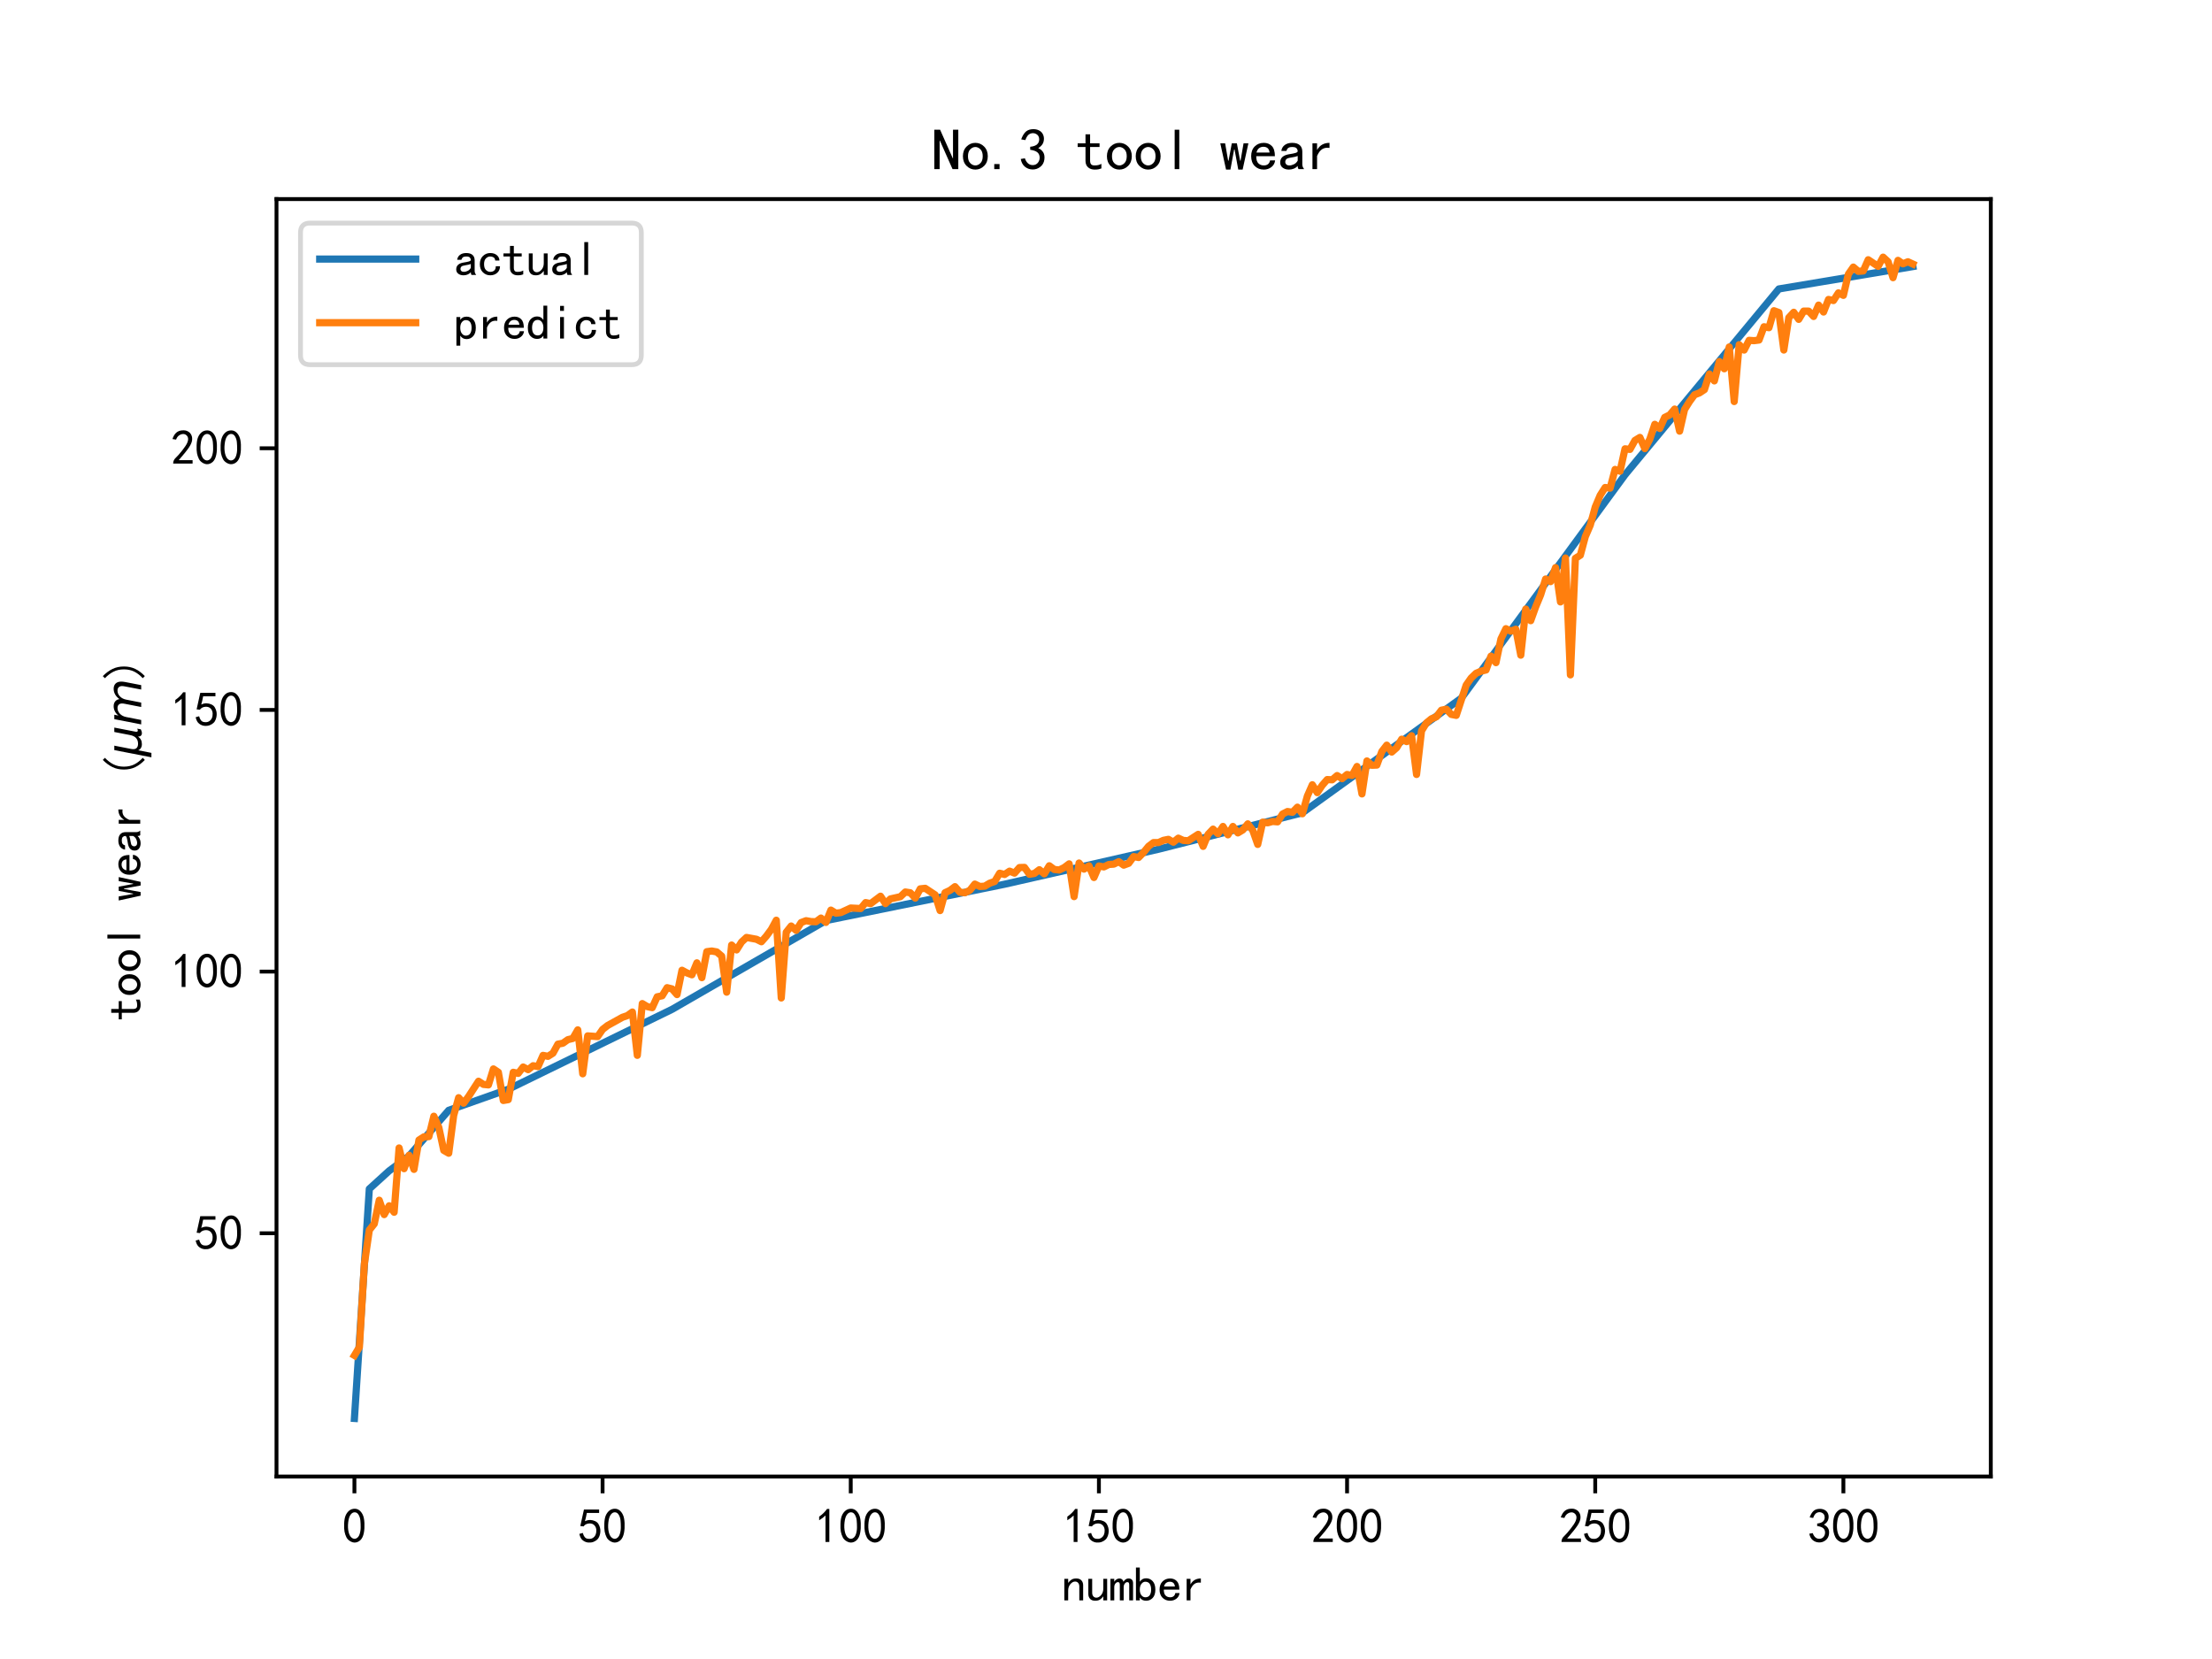 <?xml version="1.0" encoding="utf-8" standalone="no"?>
<!DOCTYPE svg PUBLIC "-//W3C//DTD SVG 1.1//EN"
  "http://www.w3.org/Graphics/SVG/1.1/DTD/svg11.dtd">
<svg xmlns:xlink="http://www.w3.org/1999/xlink" width="460.8pt" height="345.6pt" viewBox="0 0 460.8 345.6" xmlns="http://www.w3.org/2000/svg" version="1.1">
 <defs>
  <style type="text/css">*{stroke-linejoin: round; stroke-linecap: butt}</style>
 </defs>
 <g id="figure_1">
  <g id="patch_1">
   <path d="M 0 345.6 
L 460.8 345.6 
L 460.8 0 
L 0 0 
z
" style="fill: #ffffff"/>
  </g>
  <g id="axes_1">
   <g id="patch_2">
    <path d="M 57.6 307.584 
L 414.72 307.584 
L 414.72 41.472 
L 57.6 41.472 
z
" style="fill: #ffffff"/>
   </g>
   <g id="matplotlib.axis_1">
    <g id="xtick_1">
     <g id="line2d_1">
      <defs>
       <path id="md27939b7d3" d="M 0 0 
L 0 3.5 
" style="stroke: #000000; stroke-width: 0.8"/>
      </defs>
      <g>
       <use xlink:href="#md27939b7d3" x="73.833" y="307.584" style="stroke: #000000; stroke-width: 0.8"/>
      </g>
     </g>
     <g id="text_1">
      <!-- 0 -->
      <g transform="translate(71.333 321.459) scale(0.1 -0.1)">
       <defs>
        <path id="SimHei-30" d="M 225 2537 
Q 250 3200 412 3587 
Q 575 3975 875 4225 
Q 1175 4475 1612 4475 
Q 2050 4475 2375 4112 
Q 2700 3750 2800 3200 
Q 2900 2650 2862 1937 
Q 2825 1225 2612 775 
Q 2400 325 1975 150 
Q 1550 -25 1125 187 
Q 700 400 525 750 
Q 350 1100 275 1487 
Q 200 1875 225 2537 
z
M 750 2687 
Q 675 2000 800 1462 
Q 925 925 1212 700 
Q 1500 475 1800 612 
Q 2100 750 2237 1162 
Q 2375 1575 2375 2062 
Q 2375 2550 2337 2950 
Q 2300 3350 2112 3675 
Q 1925 4000 1612 4012 
Q 1300 4025 1062 3700 
Q 825 3375 750 2687 
z
" transform="scale(0.016)"/>
       </defs>
       <use xlink:href="#SimHei-30"/>
      </g>
     </g>
    </g>
    <g id="xtick_2">
     <g id="line2d_2">
      <g>
       <use xlink:href="#md27939b7d3" x="125.529" y="307.584" style="stroke: #000000; stroke-width: 0.8"/>
      </g>
     </g>
     <g id="text_2">
      <!-- 50 -->
      <g transform="translate(120.529 321.459) scale(0.1 -0.1)">
       <defs>
        <path id="SimHei-35" d="M 550 1325 
Q 725 650 1150 575 
Q 1575 500 1837 662 
Q 2100 825 2212 1087 
Q 2325 1350 2312 1675 
Q 2300 2000 2137 2225 
Q 1975 2450 1725 2525 
Q 1475 2600 1162 2525 
Q 850 2450 650 2175 
L 225 2225 
Q 275 2375 700 4375 
L 2675 4375 
L 2675 3925 
L 1075 3925 
Q 950 3250 825 2850 
Q 1200 3025 1525 3012 
Q 1850 3000 2150 2862 
Q 2450 2725 2587 2487 
Q 2725 2250 2787 2012 
Q 2850 1775 2837 1500 
Q 2825 1225 2725 937 
Q 2625 650 2425 462 
Q 2225 275 1937 162 
Q 1650 50 1275 75 
Q 900 100 562 350 
Q 225 600 100 1200 
L 550 1325 
z
" transform="scale(0.016)"/>
       </defs>
       <use xlink:href="#SimHei-35"/>
       <use xlink:href="#SimHei-30" x="50"/>
      </g>
     </g>
    </g>
    <g id="xtick_3">
     <g id="line2d_3">
      <g>
       <use xlink:href="#md27939b7d3" x="177.226" y="307.584" style="stroke: #000000; stroke-width: 0.8"/>
      </g>
     </g>
     <g id="text_3">
      <!-- 100 -->
      <g transform="translate(169.726 321.459) scale(0.1 -0.1)">
       <defs>
        <path id="SimHei-31" d="M 1400 3600 
Q 1075 3275 575 2975 
L 575 3450 
Q 1200 3875 1600 4450 
L 1900 4450 
L 1900 150 
L 1400 150 
L 1400 3600 
z
" transform="scale(0.016)"/>
       </defs>
       <use xlink:href="#SimHei-31"/>
       <use xlink:href="#SimHei-30" x="50"/>
       <use xlink:href="#SimHei-30" x="100"/>
      </g>
     </g>
    </g>
    <g id="xtick_4">
     <g id="line2d_4">
      <g>
       <use xlink:href="#md27939b7d3" x="228.922" y="307.584" style="stroke: #000000; stroke-width: 0.8"/>
      </g>
     </g>
     <g id="text_4">
      <!-- 150 -->
      <g transform="translate(221.422 321.459) scale(0.1 -0.1)">
       <use xlink:href="#SimHei-31"/>
       <use xlink:href="#SimHei-35" x="50"/>
       <use xlink:href="#SimHei-30" x="100"/>
      </g>
     </g>
    </g>
    <g id="xtick_5">
     <g id="line2d_5">
      <g>
       <use xlink:href="#md27939b7d3" x="280.619" y="307.584" style="stroke: #000000; stroke-width: 0.8"/>
      </g>
     </g>
     <g id="text_5">
      <!-- 200 -->
      <g transform="translate(273.119 321.459) scale(0.1 -0.1)">
       <defs>
        <path id="SimHei-32" d="M 300 250 
Q 325 625 650 925 
Q 975 1225 1475 1862 
Q 1975 2500 2125 2850 
Q 2275 3200 2237 3450 
Q 2200 3700 2000 3862 
Q 1800 4025 1537 4000 
Q 1275 3975 1037 3800 
Q 800 3625 675 3275 
L 200 3350 
Q 400 3925 712 4187 
Q 1025 4450 1450 4475 
Q 1700 4500 1900 4462 
Q 2100 4425 2312 4287 
Q 2525 4150 2662 3875 
Q 2800 3600 2762 3212 
Q 2725 2825 2375 2287 
Q 2025 1750 1025 600 
L 2825 600 
L 2825 150 
L 300 150 
L 300 250 
z
" transform="scale(0.016)"/>
       </defs>
       <use xlink:href="#SimHei-32"/>
       <use xlink:href="#SimHei-30" x="50"/>
       <use xlink:href="#SimHei-30" x="100"/>
      </g>
     </g>
    </g>
    <g id="xtick_6">
     <g id="line2d_6">
      <g>
       <use xlink:href="#md27939b7d3" x="332.316" y="307.584" style="stroke: #000000; stroke-width: 0.8"/>
      </g>
     </g>
     <g id="text_6">
      <!-- 250 -->
      <g transform="translate(324.816 321.459) scale(0.1 -0.1)">
       <use xlink:href="#SimHei-32"/>
       <use xlink:href="#SimHei-35" x="50"/>
       <use xlink:href="#SimHei-30" x="100"/>
      </g>
     </g>
    </g>
    <g id="xtick_7">
     <g id="line2d_7">
      <g>
       <use xlink:href="#md27939b7d3" x="384.012" y="307.584" style="stroke: #000000; stroke-width: 0.8"/>
      </g>
     </g>
     <g id="text_7">
      <!-- 300 -->
      <g transform="translate(376.512 321.459) scale(0.1 -0.1)">
       <defs>
        <path id="SimHei-33" d="M 250 1225 
L 700 1300 
Q 800 975 1025 762 
Q 1250 550 1587 562 
Q 1925 575 2125 837 
Q 2325 1100 2300 1437 
Q 2275 1775 2037 1962 
Q 1800 2150 1275 2225 
L 1275 2550 
Q 1800 2600 2037 2825 
Q 2275 3050 2250 3412 
Q 2225 3775 1925 3937 
Q 1625 4100 1287 3975 
Q 950 3850 750 3275 
L 300 3350 
Q 450 3800 712 4100 
Q 975 4400 1425 4450 
Q 1875 4500 2212 4337 
Q 2550 4175 2687 3837 
Q 2825 3500 2725 3100 
Q 2625 2700 2150 2400 
Q 2500 2250 2687 1950 
Q 2875 1650 2812 1162 
Q 2750 675 2375 375 
Q 2000 75 1525 87 
Q 1050 100 700 387 
Q 350 675 250 1225 
z
" transform="scale(0.016)"/>
       </defs>
       <use xlink:href="#SimHei-33"/>
       <use xlink:href="#SimHei-30" x="50"/>
       <use xlink:href="#SimHei-30" x="100"/>
      </g>
     </g>
    </g>
    <g id="text_8">
     <!-- number -->
     <g transform="translate(221.16 333.584) scale(0.1 -0.1)">
      <defs>
       <path id="SimHei-6e" d="M 2800 125 
L 2300 125 
L 2300 1925 
Q 2300 2225 2150 2400 
Q 2000 2575 1750 2575 
Q 1425 2575 1137 2237 
Q 850 1900 850 1400 
L 850 125 
L 350 125 
L 350 2925 
L 850 2925 
L 850 2400 
Q 1050 2675 1287 2825 
Q 1525 2975 1900 2975 
Q 2350 2975 2575 2725 
Q 2800 2475 2800 2100 
L 2800 125 
z
" transform="scale(0.016)"/>
       <path id="SimHei-75" d="M 2800 125 
L 2300 125 
L 2300 650 
Q 2100 375 1862 225 
Q 1625 75 1250 75 
Q 800 75 575 325 
Q 350 575 350 950 
L 350 2925 
L 850 2925 
L 850 1125 
Q 850 825 1000 650 
Q 1150 475 1400 475 
Q 1725 475 2012 812 
Q 2300 1150 2300 1650 
L 2300 2925 
L 2800 2925 
L 2800 125 
z
" transform="scale(0.016)"/>
       <path id="SimHei-6d" d="M 3050 125 
L 2550 125 
L 2550 2150 
Q 2550 2300 2500 2400 
Q 2450 2500 2300 2500 
Q 2125 2500 1975 2312 
Q 1825 2125 1825 1825 
L 1825 125 
L 1325 125 
L 1325 2150 
Q 1325 2300 1275 2400 
Q 1225 2500 1075 2500 
Q 900 2500 750 2312 
Q 600 2125 600 1825 
L 600 125 
L 100 125 
L 100 2925 
L 600 2925 
L 600 2550 
Q 725 2750 900 2862 
Q 1075 2975 1275 2975 
Q 1475 2975 1612 2862 
Q 1750 2750 1800 2550 
Q 1925 2750 2087 2862 
Q 2250 2975 2450 2975 
Q 2750 2975 2900 2812 
Q 3050 2650 3050 2350 
L 3050 125 
z
" transform="scale(0.016)"/>
       <path id="SimHei-62" d="M 2825 1525 
Q 2825 800 2475 437 
Q 2125 75 1625 75 
Q 1350 75 1150 175 
Q 950 275 800 500 
L 800 125 
L 300 125 
L 300 4400 
L 800 4400 
L 800 2550 
Q 950 2775 1150 2887 
Q 1350 3000 1625 3000 
Q 2125 3000 2475 2625 
Q 2825 2250 2825 1525 
z
M 2275 1525 
Q 2275 2000 2087 2275 
Q 1900 2550 1525 2550 
Q 1225 2550 1012 2275 
Q 800 2000 800 1525 
Q 800 1050 1012 787 
Q 1225 525 1525 525 
Q 1900 525 2087 787 
Q 2275 1050 2275 1525 
z
" transform="scale(0.016)"/>
       <path id="SimHei-65" d="M 2850 1075 
Q 2800 625 2450 350 
Q 2100 75 1625 75 
Q 1025 75 637 462 
Q 250 850 250 1525 
Q 250 2200 637 2587 
Q 1025 2975 1625 2975 
Q 2150 2975 2487 2637 
Q 2825 2300 2825 1525 
L 800 1525 
Q 800 975 1037 750 
Q 1275 525 1625 525 
Q 1900 525 2075 662 
Q 2250 800 2300 1075 
L 2850 1075 
z
M 2250 1925 
Q 2200 2275 2025 2412 
Q 1850 2550 1575 2550 
Q 1325 2550 1125 2412 
Q 925 2275 825 1925 
L 2250 1925 
z
" transform="scale(0.016)"/>
       <path id="SimHei-72" d="M 2500 2425 
Q 2025 2500 1700 2287 
Q 1375 2075 1150 1550 
L 1150 125 
L 650 125 
L 650 2925 
L 1150 2925 
L 1150 2200 
Q 1375 2600 1712 2787 
Q 2050 2975 2500 2975 
L 2500 2425 
z
" transform="scale(0.016)"/>
      </defs>
      <use xlink:href="#SimHei-6e"/>
      <use xlink:href="#SimHei-75" x="50"/>
      <use xlink:href="#SimHei-6d" x="100"/>
      <use xlink:href="#SimHei-62" x="150"/>
      <use xlink:href="#SimHei-65" x="200"/>
      <use xlink:href="#SimHei-72" x="250"/>
     </g>
    </g>
   </g>
   <g id="matplotlib.axis_2">
    <g id="ytick_1">
     <g id="line2d_8">
      <defs>
       <path id="m695fc8db8e" d="M 0 0 
L -3.5 0 
" style="stroke: #000000; stroke-width: 0.8"/>
      </defs>
      <g>
       <use xlink:href="#m695fc8db8e" x="57.6" y="256.916" style="stroke: #000000; stroke-width: 0.8"/>
      </g>
     </g>
     <g id="text_9">
      <!-- 50 -->
      <g transform="translate(40.6 260.354) scale(0.1 -0.1)">
       <use xlink:href="#SimHei-35"/>
       <use xlink:href="#SimHei-30" x="50"/>
      </g>
     </g>
    </g>
    <g id="ytick_2">
     <g id="line2d_9">
      <g>
       <use xlink:href="#m695fc8db8e" x="57.6" y="202.404" style="stroke: #000000; stroke-width: 0.8"/>
      </g>
     </g>
     <g id="text_10">
      <!-- 100 -->
      <g transform="translate(35.6 205.841) scale(0.1 -0.1)">
       <use xlink:href="#SimHei-31"/>
       <use xlink:href="#SimHei-30" x="50"/>
       <use xlink:href="#SimHei-30" x="100"/>
      </g>
     </g>
    </g>
    <g id="ytick_3">
     <g id="line2d_10">
      <g>
       <use xlink:href="#m695fc8db8e" x="57.6" y="147.892" style="stroke: #000000; stroke-width: 0.8"/>
      </g>
     </g>
     <g id="text_11">
      <!-- 150 -->
      <g transform="translate(35.6 151.329) scale(0.1 -0.1)">
       <use xlink:href="#SimHei-31"/>
       <use xlink:href="#SimHei-35" x="50"/>
       <use xlink:href="#SimHei-30" x="100"/>
      </g>
     </g>
    </g>
    <g id="ytick_4">
     <g id="line2d_11">
      <g>
       <use xlink:href="#m695fc8db8e" x="57.6" y="93.379" style="stroke: #000000; stroke-width: 0.8"/>
      </g>
     </g>
     <g id="text_12">
      <!-- 200 -->
      <g transform="translate(35.6 96.817) scale(0.1 -0.1)">
       <use xlink:href="#SimHei-32"/>
       <use xlink:href="#SimHei-30" x="50"/>
       <use xlink:href="#SimHei-30" x="100"/>
      </g>
     </g>
    </g>
    <g id="text_13">
     <!-- tool wear ($\mu m$) -->
     <g transform="translate(29.5 212.628) rotate(-90) scale(0.1 -0.1)">
      <defs>
       <path id="SimHei-74" d="M 2750 200 
Q 2625 150 2462 112 
Q 2300 75 2025 75 
Q 1575 75 1300 325 
Q 1025 575 1025 1025 
L 1025 2525 
L 175 2525 
L 175 2925 
L 1025 2925 
L 1025 3900 
L 1525 3900 
L 1525 2925 
L 2550 2925 
L 2550 2525 
L 1525 2525 
L 1525 1000 
Q 1525 800 1625 662 
Q 1725 525 2000 525 
Q 2275 525 2450 575 
Q 2625 625 2750 700 
L 2750 200 
z
" transform="scale(0.016)"/>
       <path id="SimHei-6f" d="M 2925 1525 
Q 2925 875 2525 475 
Q 2125 75 1575 75 
Q 1025 75 625 475 
Q 225 875 225 1525 
Q 225 2175 625 2575 
Q 1025 2975 1575 2975 
Q 2125 2975 2525 2575 
Q 2925 2175 2925 1525 
z
M 2375 1525 
Q 2375 2025 2125 2275 
Q 1875 2525 1575 2525 
Q 1275 2525 1025 2275 
Q 775 2025 775 1525 
Q 775 1025 1025 775 
Q 1275 525 1575 525 
Q 1875 525 2125 775 
Q 2375 1025 2375 1525 
z
" transform="scale(0.016)"/>
       <path id="SimHei-6c" d="M 1825 125 
L 1325 125 
L 1325 4400 
L 1825 4400 
L 1825 125 
z
" transform="scale(0.016)"/>
       <path id="SimHei-20" transform="scale(0.016)"/>
       <path id="SimHei-77" d="M 3075 2925 
L 2450 75 
L 1975 75 
L 1575 2250 
L 1525 2250 
L 1125 75 
L 650 75 
L 25 2925 
L 550 2925 
L 875 1050 
L 925 1050 
L 1275 2925 
L 1825 2925 
L 2175 1050 
L 2225 1050 
L 2550 2925 
L 3075 2925 
z
" transform="scale(0.016)"/>
       <path id="SimHei-61" d="M 2875 125 
L 2275 125 
Q 2225 175 2200 262 
Q 2175 350 2175 475 
Q 2000 275 1750 175 
Q 1500 75 1225 75 
Q 825 75 550 275 
Q 275 475 275 850 
Q 275 1225 525 1450 
Q 775 1675 1300 1750 
Q 1650 1800 1912 1875 
Q 2175 1950 2175 2075 
Q 2175 2225 2062 2375 
Q 1950 2525 1575 2525 
Q 1275 2525 1137 2412 
Q 1000 2300 950 2100 
L 400 2100 
Q 450 2500 762 2737 
Q 1075 2975 1575 2975 
Q 2125 2975 2400 2725 
Q 2675 2475 2675 2025 
L 2675 650 
Q 2675 500 2725 375 
Q 2775 250 2875 125 
z
M 2175 1050 
L 2175 1550 
Q 2025 1500 1887 1462 
Q 1750 1425 1425 1375 
Q 1050 1325 937 1200 
Q 825 1075 825 900 
Q 825 750 937 637 
Q 1050 525 1275 525 
Q 1500 525 1762 650 
Q 2025 775 2175 1050 
z
" transform="scale(0.016)"/>
       <path id="SimHei-28" d="M 2975 -200 
L 2700 -475 
Q 2075 125 1762 775 
Q 1450 1425 1450 2250 
Q 1450 3075 1762 3725 
Q 2075 4375 2700 5000 
L 2975 4725 
Q 2400 4175 2112 3587 
Q 1825 3000 1825 2250 
Q 1825 1500 2112 912 
Q 2400 325 2975 -200 
z
" transform="scale(0.016)"/>
       <path id="DejaVuSans-Oblique-3bc" d="M -84 -1331 
L 856 3500 
L 1434 3500 
L 1009 1322 
Q 997 1256 987 1175 
Q 978 1094 978 1013 
Q 978 722 1161 565 
Q 1344 409 1684 409 
Q 2147 409 2431 671 
Q 2716 934 2816 1459 
L 3213 3500 
L 3788 3500 
L 3266 809 
Q 3253 750 3248 706 
Q 3244 663 3244 628 
Q 3244 531 3283 486 
Q 3322 441 3406 441 
Q 3438 441 3492 456 
Q 3547 472 3647 513 
L 3559 50 
Q 3422 -19 3297 -55 
Q 3172 -91 3053 -91 
Q 2847 -91 2730 40 
Q 2613 172 2613 403 
Q 2438 153 2195 31 
Q 1953 -91 1625 -91 
Q 1334 -91 1117 43 
Q 900 178 831 397 
L 494 -1331 
L -84 -1331 
z
" transform="scale(0.016)"/>
       <path id="DejaVuSans-Oblique-6d" d="M 5747 2113 
L 5338 0 
L 4763 0 
L 5166 2094 
Q 5191 2228 5203 2325 
Q 5216 2422 5216 2491 
Q 5216 2772 5059 2928 
Q 4903 3084 4622 3084 
Q 4203 3084 3875 2770 
Q 3547 2456 3450 1953 
L 3066 0 
L 2491 0 
L 2900 2094 
Q 2925 2209 2937 2307 
Q 2950 2406 2950 2484 
Q 2950 2769 2794 2926 
Q 2638 3084 2363 3084 
Q 1938 3084 1609 2770 
Q 1281 2456 1184 1953 
L 800 0 
L 225 0 
L 909 3500 
L 1484 3500 
L 1375 2956 
Q 1609 3263 1923 3423 
Q 2238 3584 2597 3584 
Q 2978 3584 3223 3384 
Q 3469 3184 3519 2828 
Q 3781 3197 4126 3390 
Q 4472 3584 4856 3584 
Q 5306 3584 5551 3325 
Q 5797 3066 5797 2591 
Q 5797 2488 5784 2364 
Q 5772 2241 5747 2113 
z
" transform="scale(0.016)"/>
       <path id="SimHei-29" d="M 1675 2250 
Q 1675 1425 1362 775 
Q 1050 125 425 -475 
L 150 -200 
Q 725 325 1012 912 
Q 1300 1500 1300 2250 
Q 1300 3000 1012 3587 
Q 725 4175 150 4725 
L 425 5000 
Q 1050 4375 1362 3725 
Q 1675 3075 1675 2250 
z
" transform="scale(0.016)"/>
      </defs>
      <use xlink:href="#SimHei-74" transform="translate(0 0.875)"/>
      <use xlink:href="#SimHei-6f" transform="translate(50 0.875)"/>
      <use xlink:href="#SimHei-6f" transform="translate(100 0.875)"/>
      <use xlink:href="#SimHei-6c" transform="translate(150 0.875)"/>
      <use xlink:href="#SimHei-20" transform="translate(200 0.875)"/>
      <use xlink:href="#SimHei-77" transform="translate(250 0.875)"/>
      <use xlink:href="#SimHei-65" transform="translate(300 0.875)"/>
      <use xlink:href="#SimHei-61" transform="translate(350 0.875)"/>
      <use xlink:href="#SimHei-72" transform="translate(400 0.875)"/>
      <use xlink:href="#SimHei-20" transform="translate(450 0.875)"/>
      <use xlink:href="#SimHei-28" transform="translate(500 0.875)"/>
      <use xlink:href="#DejaVuSans-Oblique-3bc" transform="translate(550 0.875)"/>
      <use xlink:href="#DejaVuSans-Oblique-6d" transform="translate(613.623 0.875)"/>
      <use xlink:href="#SimHei-29" transform="translate(711.035 0.875)"/>
     </g>
    </g>
   </g>
   <g id="line2d_12">
    <path d="M 73.833 295.488 
L 76.935 247.667 
L 81.07 243.907 
L 85.206 240.814 
L 93.477 231.294 
L 105.885 226.91 
L 140.004 210.264 
L 172.056 191.772 
L 209.278 184.198 
L 241.33 176.912 
L 271.314 169.316 
L 304.399 145.464 
L 338.519 98.911 
L 370.571 60.191 
L 398.487 55.53 
L 398.487 55.53 
" clip-path="url(#p15354ef7ff)" style="fill: none; stroke: #1f77b4; stroke-width: 1.5; stroke-linecap: square"/>
   </g>
   <g id="line2d_13">
    <path d="M 73.833 282.363 
L 74.867 280.637 
L 75.901 263.332 
L 76.935 256.245 
L 77.968 254.946 
L 79.002 250.03 
L 80.036 253.022 
L 81.07 251.189 
L 82.104 252.534 
L 83.138 239.14 
L 84.172 243.459 
L 85.206 240.657 
L 86.24 243.602 
L 87.274 237.492 
L 88.308 236.824 
L 89.342 236.774 
L 90.376 232.528 
L 91.41 234.852 
L 92.443 239.644 
L 93.477 240.24 
L 94.511 232.359 
L 95.545 228.669 
L 96.579 229.818 
L 97.613 228.425 
L 99.681 225.241 
L 100.715 225.903 
L 101.749 226.002 
L 102.783 222.676 
L 103.817 223.37 
L 104.851 229.251 
L 105.885 229.073 
L 106.919 223.377 
L 107.952 223.604 
L 108.986 222.279 
L 110.02 222.833 
L 111.054 222.009 
L 112.088 222.189 
L 113.122 219.855 
L 114.156 220.053 
L 115.19 219.398 
L 116.224 217.515 
L 117.258 217.323 
L 118.292 216.583 
L 119.326 216.332 
L 120.36 214.541 
L 121.394 223.692 
L 122.428 215.792 
L 124.495 215.944 
L 125.529 214.45 
L 126.563 213.641 
L 129.665 211.922 
L 130.699 211.569 
L 131.733 210.824 
L 132.767 219.847 
L 133.801 209.066 
L 134.835 209.692 
L 135.869 209.915 
L 136.903 207.654 
L 137.936 207.442 
L 138.97 205.751 
L 140.004 206.006 
L 141.038 207.189 
L 142.072 202.119 
L 143.106 202.681 
L 144.14 203.067 
L 145.174 200.577 
L 146.208 203.666 
L 147.242 198.249 
L 148.276 198.114 
L 149.31 198.3 
L 150.344 199.181 
L 151.378 206.687 
L 152.412 196.868 
L 153.445 197.887 
L 154.479 196.243 
L 155.513 195.286 
L 157.581 195.664 
L 158.615 196.183 
L 159.649 195.005 
L 160.683 193.605 
L 161.717 191.699 
L 162.751 207.897 
L 163.785 194.206 
L 164.819 192.907 
L 165.853 193.816 
L 166.887 192.186 
L 167.921 191.797 
L 168.954 191.979 
L 169.988 192.014 
L 171.022 191.25 
L 172.056 192.151 
L 173.09 189.591 
L 174.124 190.23 
L 175.158 190.105 
L 177.226 189.156 
L 179.294 189.263 
L 180.328 188.024 
L 181.362 188.242 
L 183.429 186.695 
L 184.463 188.239 
L 185.497 187.259 
L 187.565 186.798 
L 188.599 185.818 
L 189.633 185.981 
L 190.667 187.087 
L 191.701 185.162 
L 192.735 185.049 
L 194.803 186.414 
L 195.837 189.688 
L 196.871 185.962 
L 197.905 185.48 
L 198.938 184.704 
L 199.972 185.869 
L 201.006 185.977 
L 202.04 185.466 
L 203.074 184.171 
L 204.108 184.668 
L 205.142 184.603 
L 206.176 183.986 
L 207.21 183.627 
L 208.244 181.911 
L 209.278 182.168 
L 210.312 181.476 
L 211.346 181.89 
L 212.38 180.723 
L 213.414 180.693 
L 214.447 182.127 
L 215.481 181.956 
L 216.515 181.177 
L 217.549 182.039 
L 218.583 180.355 
L 219.617 181.12 
L 220.651 181.236 
L 221.685 180.734 
L 222.719 179.958 
L 223.753 186.782 
L 224.787 179.783 
L 225.821 181.054 
L 226.855 180.375 
L 227.889 182.801 
L 228.922 180.402 
L 229.956 180.595 
L 230.99 180.087 
L 232.024 180.019 
L 233.058 179.496 
L 234.092 180.227 
L 235.126 179.844 
L 236.16 178.441 
L 237.194 178.635 
L 238.228 177.573 
L 239.262 176.305 
L 240.296 175.525 
L 241.33 175.525 
L 242.364 175.054 
L 243.398 174.848 
L 244.431 175.446 
L 245.465 174.602 
L 246.499 175.073 
L 247.533 175.144 
L 249.601 173.811 
L 250.635 176.315 
L 251.669 173.806 
L 252.703 172.721 
L 253.737 173.697 
L 254.771 172.162 
L 255.805 173.91 
L 256.839 172.163 
L 257.873 173.51 
L 258.906 172.89 
L 259.94 171.625 
L 260.974 172.981 
L 262.008 175.907 
L 263.042 171.268 
L 264.076 171.41 
L 265.11 171.123 
L 266.144 171.208 
L 267.178 169.579 
L 268.212 169.051 
L 269.246 169.214 
L 270.28 168.147 
L 271.314 169.52 
L 272.348 165.837 
L 273.382 163.48 
L 274.415 165.122 
L 275.449 163.584 
L 276.483 162.397 
L 277.517 162.446 
L 278.551 161.562 
L 279.585 162.212 
L 280.619 161.338 
L 281.653 161.547 
L 282.687 159.67 
L 283.721 165.387 
L 284.755 158.519 
L 285.789 159.422 
L 286.823 159.378 
L 287.857 156.557 
L 288.891 155.227 
L 289.924 156.669 
L 290.958 155.756 
L 291.992 153.99 
L 293.026 154.486 
L 294.06 153.268 
L 295.094 161.336 
L 296.128 152.251 
L 297.162 150.59 
L 298.196 149.736 
L 299.23 149.322 
L 300.264 147.947 
L 301.298 147.74 
L 302.332 148.826 
L 303.366 149.027 
L 305.433 142.723 
L 306.467 141.246 
L 307.501 140.255 
L 308.535 139.82 
L 309.569 139.568 
L 310.603 136.677 
L 311.637 138.042 
L 312.671 133.106 
L 313.705 130.967 
L 314.739 131.484 
L 315.773 131.085 
L 316.807 136.485 
L 317.841 126.882 
L 318.875 129.301 
L 319.908 126.428 
L 320.942 123.924 
L 321.976 120.621 
L 323.01 121.164 
L 324.044 118.243 
L 325.078 125.394 
L 326.112 116.247 
L 327.146 140.587 
L 328.18 116.308 
L 329.214 115.658 
L 330.248 111.797 
L 331.282 109.4 
L 332.316 105.628 
L 333.35 103.176 
L 334.384 101.553 
L 335.417 101.687 
L 336.451 97.789 
L 337.485 98.165 
L 338.519 93.499 
L 339.553 93.616 
L 340.587 91.751 
L 341.621 91.119 
L 342.655 93.455 
L 343.689 91.492 
L 344.723 88.392 
L 345.757 89.253 
L 346.791 86.945 
L 347.825 86.447 
L 348.859 85.216 
L 349.892 89.818 
L 350.926 85.306 
L 351.96 83.65 
L 352.994 82.243 
L 354.028 81.85 
L 355.062 81.163 
L 356.096 77.902 
L 357.13 79.347 
L 358.164 75.311 
L 359.198 76.822 
L 360.232 72.284 
L 361.266 83.647 
L 362.3 71.803 
L 363.334 72.924 
L 364.368 70.897 
L 365.401 70.968 
L 366.435 70.836 
L 367.469 68.068 
L 368.503 68.266 
L 369.537 64.728 
L 370.571 65.104 
L 371.605 72.915 
L 372.639 66.174 
L 373.673 65.055 
L 374.707 66.529 
L 375.741 64.81 
L 376.775 64.814 
L 377.809 65.923 
L 378.843 63.559 
L 379.877 65 
L 380.91 62.38 
L 381.944 62.609 
L 382.978 61.008 
L 384.012 61.529 
L 385.046 57.116 
L 386.08 55.64 
L 387.114 56.525 
L 388.148 56.444 
L 389.182 54.108 
L 391.25 55.484 
L 392.284 53.568 
L 393.318 54.518 
L 394.352 57.846 
L 395.385 54.237 
L 396.419 54.952 
L 397.453 54.528 
L 398.487 55.003 
L 398.487 55.003 
" clip-path="url(#p15354ef7ff)" style="fill: none; stroke: #ff7f0e; stroke-width: 1.5; stroke-linecap: square"/>
   </g>
   <g id="patch_3">
    <path d="M 57.6 307.584 
L 57.6 41.472 
" style="fill: none; stroke: #000000; stroke-width: 0.8; stroke-linejoin: miter; stroke-linecap: square"/>
   </g>
   <g id="patch_4">
    <path d="M 414.72 307.584 
L 414.72 41.472 
" style="fill: none; stroke: #000000; stroke-width: 0.8; stroke-linejoin: miter; stroke-linecap: square"/>
   </g>
   <g id="patch_5">
    <path d="M 57.6 307.584 
L 414.72 307.584 
" style="fill: none; stroke: #000000; stroke-width: 0.8; stroke-linejoin: miter; stroke-linecap: square"/>
   </g>
   <g id="patch_6">
    <path d="M 57.6 41.472 
L 414.72 41.472 
" style="fill: none; stroke: #000000; stroke-width: 0.8; stroke-linejoin: miter; stroke-linecap: square"/>
   </g>
   <g id="text_14">
    <!-- No.3 tool wear -->
    <g transform="translate(194.16 35.472) scale(0.12 -0.12)">
     <defs>
      <path id="SimHei-4e" d="M 2850 125 
L 2225 125 
L 850 3225 
L 825 3225 
L 825 125 
L 250 125 
L 250 4400 
L 875 4400 
L 2250 1300 
L 2275 1300 
L 2275 4400 
L 2850 4400 
L 2850 125 
z
" transform="scale(0.016)"/>
      <path id="SimHei-2e" d="M 1075 125 
L 500 125 
L 500 675 
L 1075 675 
L 1075 125 
z
" transform="scale(0.016)"/>
     </defs>
     <use xlink:href="#SimHei-4e"/>
     <use xlink:href="#SimHei-6f" x="50"/>
     <use xlink:href="#SimHei-2e" x="100"/>
     <use xlink:href="#SimHei-33" x="150"/>
     <use xlink:href="#SimHei-20" x="200"/>
     <use xlink:href="#SimHei-74" x="250"/>
     <use xlink:href="#SimHei-6f" x="300"/>
     <use xlink:href="#SimHei-6f" x="350"/>
     <use xlink:href="#SimHei-6c" x="400"/>
     <use xlink:href="#SimHei-20" x="450"/>
     <use xlink:href="#SimHei-77" x="500"/>
     <use xlink:href="#SimHei-65" x="550"/>
     <use xlink:href="#SimHei-61" x="600"/>
     <use xlink:href="#SimHei-72" x="650"/>
    </g>
   </g>
   <g id="legend_1">
    <g id="patch_7">
     <path d="M 64.6 75.972 
L 131.6 75.972 
Q 133.6 75.972 133.6 73.972 
L 133.6 48.472 
Q 133.6 46.472 131.6 46.472 
L 64.6 46.472 
Q 62.6 46.472 62.6 48.472 
L 62.6 73.972 
Q 62.6 75.972 64.6 75.972 
z
" style="fill: #ffffff; opacity: 0.8; stroke: #cccccc; stroke-linejoin: miter"/>
    </g>
    <g id="line2d_14">
     <path d="M 66.6 53.972 
L 76.6 53.972 
L 86.6 53.972 
" style="fill: none; stroke: #1f77b4; stroke-width: 1.5; stroke-linecap: square"/>
    </g>
    <g id="text_15">
     <!-- actual -->
     <g transform="translate(94.6 57.472) scale(0.1 -0.1)">
      <defs>
       <path id="SimHei-63" d="M 2850 1250 
Q 2850 725 2487 400 
Q 2125 75 1575 75 
Q 1025 75 625 462 
Q 225 850 225 1525 
Q 225 2200 625 2587 
Q 1025 2975 1575 2975 
Q 2125 2975 2450 2687 
Q 2775 2400 2775 2000 
L 2225 2000 
Q 2200 2300 2012 2412 
Q 1825 2525 1575 2525 
Q 1275 2525 1025 2287 
Q 775 2050 775 1525 
Q 775 1000 1025 762 
Q 1275 525 1575 525 
Q 1900 525 2100 700 
Q 2300 875 2300 1250 
L 2850 1250 
z
" transform="scale(0.016)"/>
      </defs>
      <use xlink:href="#SimHei-61"/>
      <use xlink:href="#SimHei-63" x="50"/>
      <use xlink:href="#SimHei-74" x="100"/>
      <use xlink:href="#SimHei-75" x="150"/>
      <use xlink:href="#SimHei-61" x="200"/>
      <use xlink:href="#SimHei-6c" x="250"/>
     </g>
    </g>
    <g id="line2d_15">
     <path d="M 66.6 67.222 
L 76.6 67.222 
L 86.6 67.222 
" style="fill: none; stroke: #ff7f0e; stroke-width: 1.5; stroke-linecap: square"/>
    </g>
    <g id="text_16">
     <!-- predict -->
     <g transform="translate(94.6 70.722) scale(0.1 -0.1)">
      <defs>
       <path id="SimHei-70" d="M 2825 1525 
Q 2825 800 2475 425 
Q 2125 50 1625 50 
Q 1350 50 1150 162 
Q 950 275 800 500 
L 800 -800 
L 300 -800 
L 300 2925 
L 800 2925 
L 800 2550 
Q 950 2775 1150 2875 
Q 1350 2975 1625 2975 
Q 2125 2975 2475 2612 
Q 2825 2250 2825 1525 
z
M 2275 1525 
Q 2275 2000 2087 2262 
Q 1900 2525 1525 2525 
Q 1225 2525 1012 2262 
Q 800 2000 800 1525 
Q 800 1050 1012 775 
Q 1225 500 1525 500 
Q 1900 500 2087 775 
Q 2275 1050 2275 1525 
z
" transform="scale(0.016)"/>
       <path id="SimHei-64" d="M 2750 125 
L 2250 125 
L 2250 500 
Q 2100 275 1900 175 
Q 1700 75 1425 75 
Q 925 75 575 437 
Q 225 800 225 1525 
Q 225 2250 575 2625 
Q 925 3000 1425 3000 
Q 1700 3000 1900 2887 
Q 2100 2775 2250 2550 
L 2250 4400 
L 2750 4400 
L 2750 125 
z
M 2250 1525 
Q 2250 2000 2037 2275 
Q 1825 2550 1525 2550 
Q 1150 2550 962 2275 
Q 775 2000 775 1525 
Q 775 1050 962 787 
Q 1150 525 1525 525 
Q 1825 525 2037 787 
Q 2250 1050 2250 1525 
z
" transform="scale(0.016)"/>
       <path id="SimHei-69" d="M 1800 3725 
L 1300 3725 
L 1300 4375 
L 1800 4375 
L 1800 3725 
z
M 1800 125 
L 1300 125 
L 1300 2925 
L 1800 2925 
L 1800 125 
z
" transform="scale(0.016)"/>
      </defs>
      <use xlink:href="#SimHei-70"/>
      <use xlink:href="#SimHei-72" x="50"/>
      <use xlink:href="#SimHei-65" x="100"/>
      <use xlink:href="#SimHei-64" x="150"/>
      <use xlink:href="#SimHei-69" x="200"/>
      <use xlink:href="#SimHei-63" x="250"/>
      <use xlink:href="#SimHei-74" x="300"/>
     </g>
    </g>
   </g>
  </g>
 </g>
 <defs>
  <clipPath id="p15354ef7ff">
   <rect x="57.6" y="41.472" width="357.12" height="266.112"/>
  </clipPath>
 </defs>
</svg>
